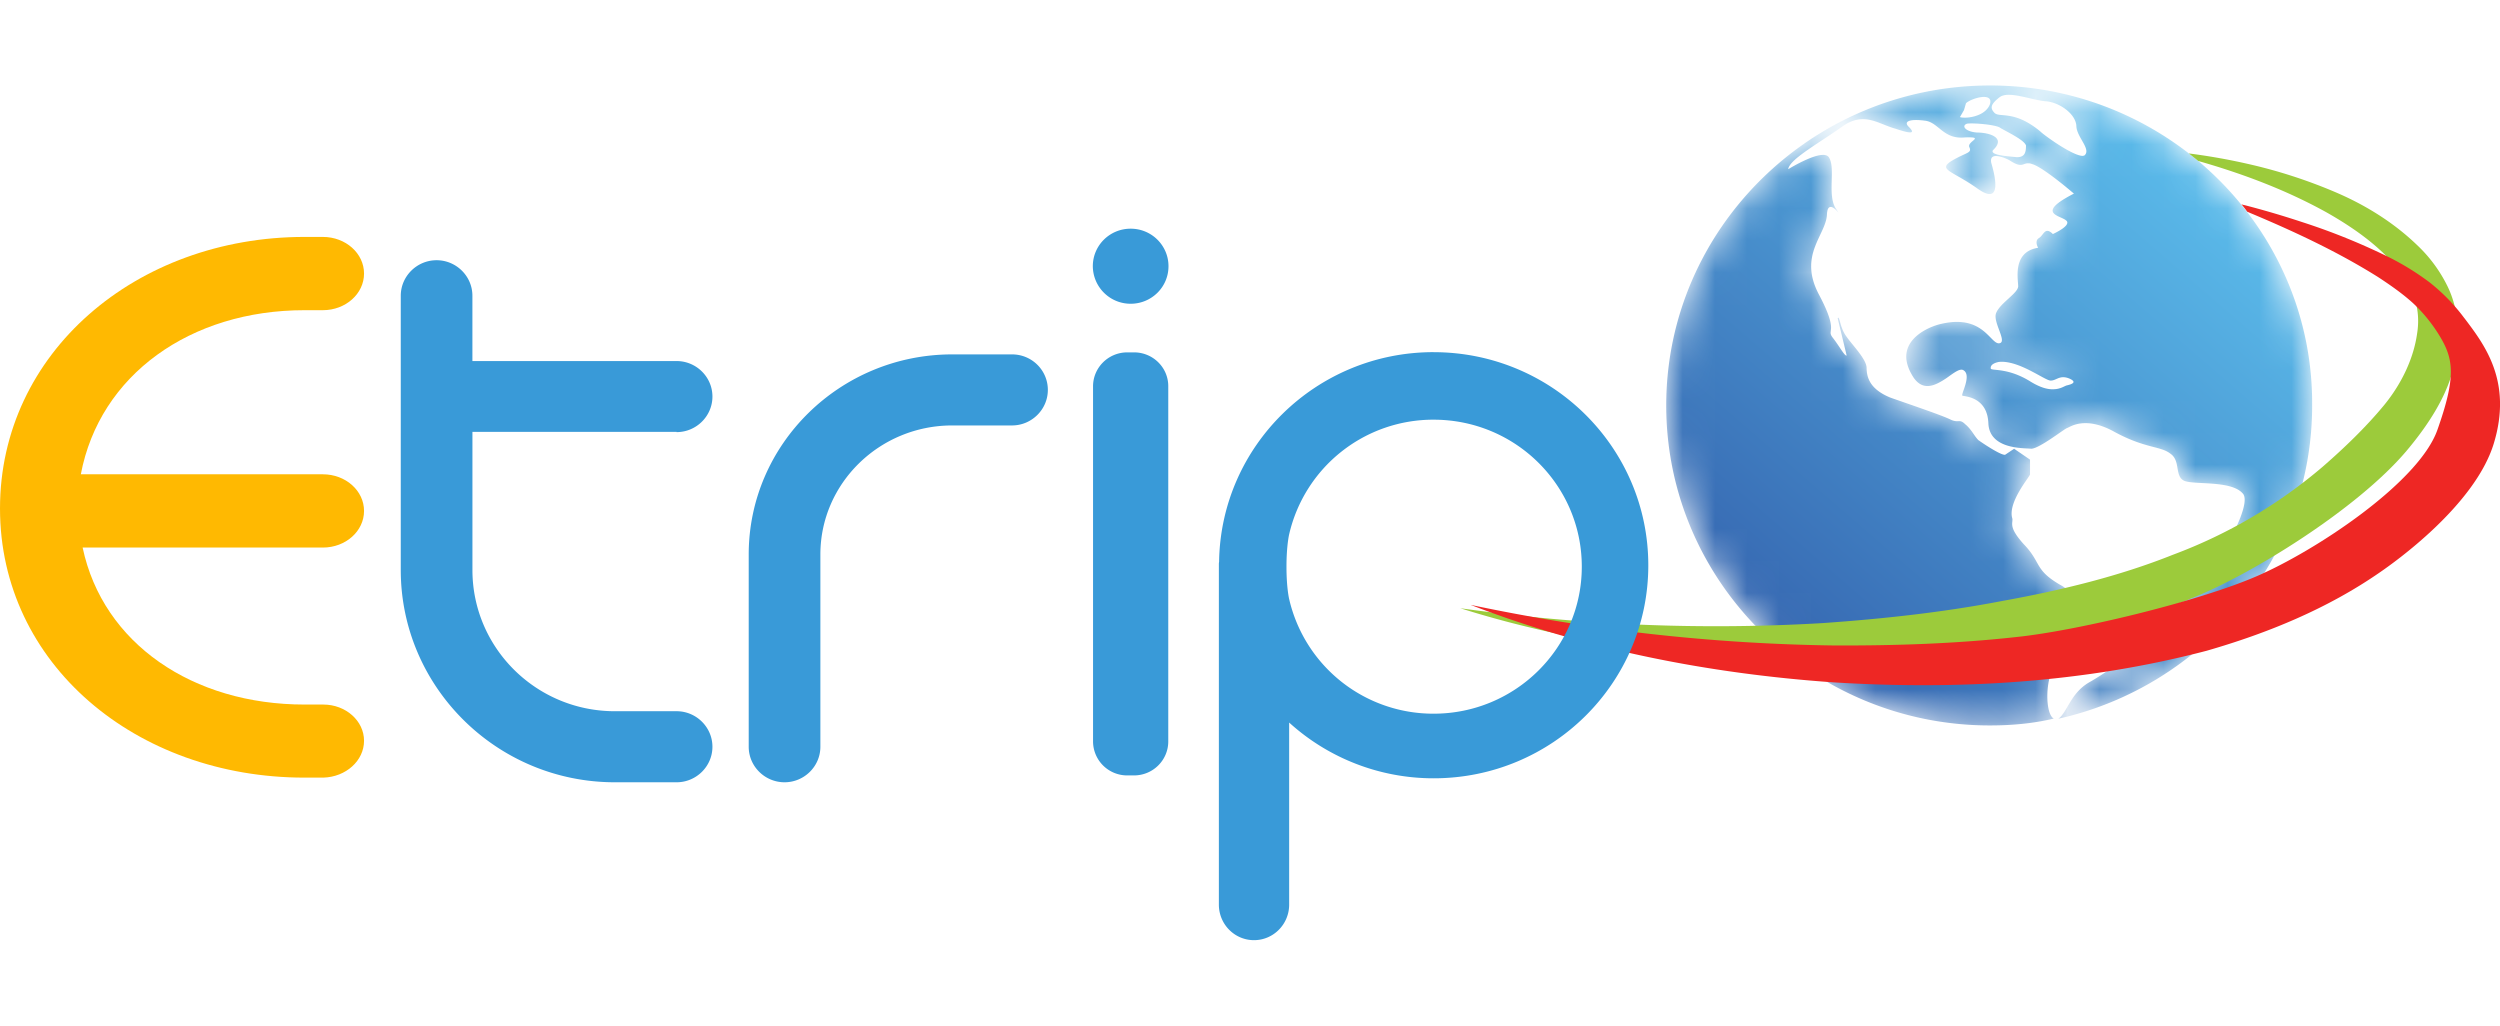 <svg width="78" height="32" viewBox="0 0 78 32" fill="none" xmlns="http://www.w3.org/2000/svg">
    <mask id="q8vxtxooba" style="mask-type:alpha" maskUnits="userSpaceOnUse" x="51" y="2" width="22" height="21">
        <path fill-rule="evenodd" clip-rule="evenodd" d="M62.087 2.667c-5.56 0-10.101 4.482-10.101 9.983s4.533 9.984 10.1 9.984c.685 0 1.37-.063 1.992-.215-.245-.125-.28-1.046-.028-1.566.279-.582 1.18-2.057.279-2.577-.873-.492-.622-.707-1.18-1.289-.531-.582-.315-.679-.37-.831-.127-.492.53-1.261.558-1.351v-.464l-.496-.34-.28.187c-.125.028-.712-.367-.837-.457-.126-.125-.217-.34-.406-.492-.104-.104-.16-.104-.23-.097-.056 0-.126 0-.238-.055-.251-.125-1.152-.43-1.865-.68-.684-.276-.747-.678-.747-.948-.028-.277-.433-.68-.622-.95-.216-.277-.216-.679-.28-.582l.28 1.164c-.063.028-.216-.277-.433-.554s.217-.125-.433-1.35c-.65-1.227.216-1.844.251-2.488.014-.346.175-.25.28-.152.084.083.132.166 0-.035-.28-.43 0-1.261-.217-1.6-.188-.305-1.271.367-1.271.367.028-.305.992-.832 1.676-1.324.685-.492 1.118-.09 1.677.063.559.187.594.124.405-.063-.189-.187.09-.249.53-.187.406.063.56.582 1.21.52.684-.028.062.125.153.305.09.187-.09.152-.559.43-.433.276.028.304.81.858.776.555.56-.367.434-.796-.091-.43.558-.09.558-.09.287.187.37.159.469.124a.323.323 0 0 1 .244 0c.342.09 1.306.922 1.306.922-1.208.616-.433.679-.251.831.216.153-.405.43-.405.43-.252-.243-.28.027-.433.124-.154.09-.028.305-.028.305-.81.125-.622.984-.622 1.199 0 .215-.559.52-.685.831-.125.277.37.922.091.95-.119.013-.23-.16-.426-.333-.259-.229-.67-.464-1.474-.25-.433.125-1.37.582-.838 1.538.321.603.754.36 1.104.125.216-.152.405-.305.516-.242.28.152-.09.769-.028.796.063.028.776.028.81.86.036.83 1.119.769 1.335.796.252 0 1.027-.616 1.118-.644.09-.028.559-.402 1.495.125.964.52 1.432.43 1.739.679.307.214.126.679.405.831.28.152 1.523-.028 1.865.43.308.491-1.271 2.979-1.774 3.256-.496.277-.685.921-1.209 1.323-.53.402-1.18.921-1.83 1.289-.587.34-.684.949-.964 1.136 4.534-1.012 7.922-5.01 7.922-9.769.042-5.508-4.492-9.99-10.052-9.99zm1.578 1.44c-.81-.678-1.27-.429-1.432-.581-.153-.153-.125-.277.154-.492.28-.215.992.09 1.432.125.433.027.964.402.964.796.028.34.468.707.252.894a.168.168 0 0 1-.063.014c-.308-.007-1.16-.617-1.307-.755zm-2.514-.456.125-.215.063-.215c.154-.152.866-.367.748.028-.12.325-.545.422-.783.422-.077 0-.132-.007-.153-.02zm1.026 1.039c.434-.402-.125-.555-.495-.555-.37-.027-.496-.214-.308-.277.189-.027.873.028 1.027.125.126.09.747.367.81.554 0 .215-.035.368-.28.368-.285-.028-.844-.063-.753-.215zm1.181 7.219c-.685-.43-1.18-.34-1.243-.402 0 0-.063-.152.251-.215.622-.062 1.432.582 1.614.582.188 0 .28-.187.587-.062.279.125.027.187-.091.215-.07.02-.196.118-.42.118-.167.006-.39-.049-.698-.236z" fill="#fff"/>
    </mask>
    <g mask="url(#q8vxtxooba)">
        <path fill-rule="evenodd" clip-rule="evenodd" d="M62.087 2.667c-5.56 0-10.101 4.482-10.101 9.983s4.533 9.984 10.1 9.984c.685 0 1.37-.063 1.992-.215-.245-.125-.28-1.046-.028-1.566.279-.582 1.18-2.057.279-2.577-.873-.492-.622-.707-1.18-1.289-.531-.582-.315-.679-.37-.831-.127-.492.53-1.261.558-1.351v-.464l-.496-.34-.28.187c-.125.028-.712-.367-.837-.457-.126-.125-.217-.34-.406-.492-.104-.104-.16-.104-.23-.097-.056 0-.126 0-.238-.055-.251-.125-1.152-.43-1.865-.68-.684-.276-.747-.678-.747-.948-.028-.277-.433-.68-.622-.95-.216-.277-.216-.679-.28-.582l.28 1.164c-.063.028-.216-.277-.433-.554s.217-.125-.433-1.35c-.65-1.227.216-1.844.251-2.488.014-.346.175-.25.28-.152.084.083.132.166 0-.035-.28-.43 0-1.261-.217-1.6-.188-.305-1.271.367-1.271.367.028-.305.992-.832 1.676-1.324.685-.492 1.118-.09 1.677.063.559.187.594.124.405-.063-.189-.187.09-.249.53-.187.406.063.56.582 1.21.52.684-.028.062.125.153.305.09.187-.09.152-.559.43-.433.276.028.304.81.858.776.555.56-.367.434-.796-.091-.43.558-.09.558-.09.287.187.37.159.469.124a.323.323 0 0 1 .244 0c.342.09 1.306.922 1.306.922-1.208.616-.433.679-.251.831.216.153-.405.43-.405.43-.252-.243-.28.027-.433.124-.154.09-.028.305-.028.305-.81.125-.622.984-.622 1.199 0 .215-.559.52-.685.831-.125.277.37.922.091.95-.119.013-.23-.16-.426-.333-.259-.229-.67-.464-1.474-.25-.433.125-1.37.582-.838 1.538.321.603.754.36 1.104.125.216-.152.405-.305.516-.242.28.152-.09.769-.028.796.063.028.776.028.81.86.036.83 1.119.769 1.335.796.252 0 1.027-.616 1.118-.644.09-.028.559-.402 1.495.125.964.52 1.432.43 1.739.679.307.214.126.679.405.831.28.152 1.523-.028 1.865.43.308.491-1.271 2.979-1.774 3.256-.496.277-.685.921-1.209 1.323-.53.402-1.18.921-1.83 1.289-.587.34-.684.949-.964 1.136 4.534-1.012 7.922-5.01 7.922-9.769.042-5.508-4.492-9.99-10.052-9.99zm1.578 1.44c-.81-.678-1.27-.429-1.432-.581-.153-.153-.125-.277.154-.492.28-.215.992.09 1.432.125.433.027.964.402.964.796.028.34.468.707.252.894a.168.168 0 0 1-.063.014c-.308-.007-1.16-.617-1.307-.755zm-2.514-.456.125-.215.063-.215c.154-.152.866-.367.748.028-.12.325-.545.422-.783.422-.077 0-.132-.007-.153-.02zm1.026 1.039c.434-.402-.125-.555-.495-.555-.37-.027-.496-.214-.308-.277.189-.027.873.028 1.027.125.126.09.747.367.81.554 0 .215-.035.368-.28.368-.285-.028-.844-.063-.753-.215zm1.181 7.219c-.685-.43-1.18-.34-1.243-.402 0 0-.063-.152.251-.215.622-.062 1.432.582 1.614.582.188 0 .28-.187.587-.062.279.125.027.187-.091.215-.07.02-.196.118-.42.118-.167.006-.39-.049-.698-.236z" fill="url(#46y121vvdb)"/>
    </g>
    <path d="M76.358 8.923a4.467 4.467 0 0 0-.943-1.275c-.734-.707-1.6-1.24-2.494-1.628a15.837 15.837 0 0 0-2.76-.9 19.256 19.256 0 0 0-1.871-.333c.098.076.195.152.293.235 1.411.402 2.78.922 4.024 1.615.803.457 1.55.983 2.123 1.648.58.659.804 1.358.685 2.114-.105.762-.468 1.552-1.027 2.237-.566.686-1.243 1.338-1.92 1.926a15.538 15.538 0 0 1-4.667 2.744c-1.698.679-3.514 1.116-5.351 1.448-1.837.353-3.702.554-5.574.686a56.873 56.873 0 0 1-11.317-.464c3.647 1.15 7.503 1.628 11.352 1.62 1.928.008 3.862-.18 5.776-.456.483-.07.958-.16 1.433-.257.474-.09.95-.207 1.424-.318.476-.104.944-.264 1.412-.395.46-.16.936-.291 1.39-.492 1.83-.714 5.19-2.778 6.74-4.614 1.552-1.843 1.544-2.938 1.58-3.5a3.145 3.145 0 0 0-.308-1.641z" fill="#9CCB3B"/>
    <path d="M76.889 9.928a5.866 5.866 0 0 0-1.083-1.116 8.256 8.256 0 0 0-1.278-.79 20.06 20.06 0 0 0-2.704-1.094A27.885 27.885 0 0 0 70.03 6.4a.401.401 0 0 1-.098-.028c.063.077.126.153.182.236h.007c.02.007.042.02.063.028 1.39.582 2.752 1.219 4.002 2.002.392.256.769.52 1.097.817.315.291.601.645.825 1.012.454.741.523 1.296-.063 2.951-.587 1.65-3.821 3.783-5.666 4.573-1.837.79-5.588 1.69-7.467 1.884-1.88.208-3.772.27-5.665.264a58.514 58.514 0 0 1-11.366-1.268c3.591 1.392 7.44 2.148 11.317 2.418 3.884.242 7.81.02 11.645-.984 1.9-.547 3.772-1.31 5.427-2.46.412-.284 2.941-2.064 3.535-4.004.594-1.947-.293-3.09-.915-3.914z" fill="#EE2724"/>
    <path fill-rule="evenodd" clip-rule="evenodd" d="M11.358 23.112c0-.624-.572-1.13-1.271-1.13H9.5c-3.479 0-6.287-1.898-6.922-4.898h7.495c.713 0 1.285-.512 1.285-1.143 0-.63-.572-1.143-1.285-1.143H2.522c.587-3.104 3.423-5.12 6.978-5.12h.573c.713 0 1.285-.513 1.285-1.143s-.572-1.143-1.285-1.143H9.5c-5.253 0-9.5 3.616-9.5 8.473 0 4.85 4.247 8.397 9.5 8.397h.587c.706-.02 1.271-.527 1.271-1.15" fill="#FFB901"/>
    <path fill-rule="evenodd" clip-rule="evenodd" d="M36.457 8.306c0 .651-.53 1.171-1.18 1.171-.65 0-1.174-.52-1.181-1.17 0-.652.53-1.172 1.18-1.172.657 0 1.181.527 1.181 1.171zm-1.285 2.688h.21c.593 0 1.075.478 1.068 1.067v11.072c0 .582-.475 1.06-1.069 1.06h-.21a1.064 1.064 0 0 1-1.068-1.06V12.054c0-.582.475-1.06 1.069-1.06zm-3.598.063H29.71c-3.5 0-6.35 2.799-6.35 6.242v6c0 .61.503 1.108 1.118 1.108.615 0 1.118-.498 1.118-1.108v-6c0-2.217 1.844-4.025 4.114-4.025h1.865c.615 0 1.118-.5 1.118-1.109 0-.61-.496-1.108-1.118-1.108zm-9.346 1.316c0 .61-.503 1.109-1.118 1.109v-.007h-6.37v4.309c0 2.432 1.99 4.406 4.442 4.406h1.928c.615 0 1.118.5 1.118 1.109 0 .61-.503 1.108-1.118 1.108h-1.928c-3.681 0-6.678-2.972-6.678-6.623V9.228c0-.61.503-1.109 1.118-1.109.614 0 1.117.499 1.117 1.109v2.037h6.371c.615 0 1.118.498 1.118 1.108zm22.5-1.386c-3.66 0-6.636 2.917-6.692 6.534 0 .01-.002.02-.004.03l-.003.032v10.642c0 .61.489 1.108 1.096 1.108.608 0 1.097-.499 1.097-1.108v-5.681a6.699 6.699 0 0 0 4.506 1.739c3.702 0 6.699-2.973 6.699-6.645 0-3.672-2.997-6.65-6.7-6.65zm-4.506 7.705a4.614 4.614 0 0 0 4.506 3.575c2.557 0 4.624-2.058 4.624-4.587 0-2.536-2.067-4.586-4.624-4.586a4.614 4.614 0 0 0-4.506 3.575s-.084.346-.084 1.011c0 .672.084 1.012.084 1.012z" fill="#399AD8"/>
    <defs>
        <linearGradient id="46y121vvdb" x1="61.064" y1="-1.493" x2="47.896" y2="13.752" gradientUnits="userSpaceOnUse">
            <stop stop-color="#5BBCEB"/>
            <stop offset="1" stop-color="#3667B1"/>
        </linearGradient>
    </defs>
</svg>
